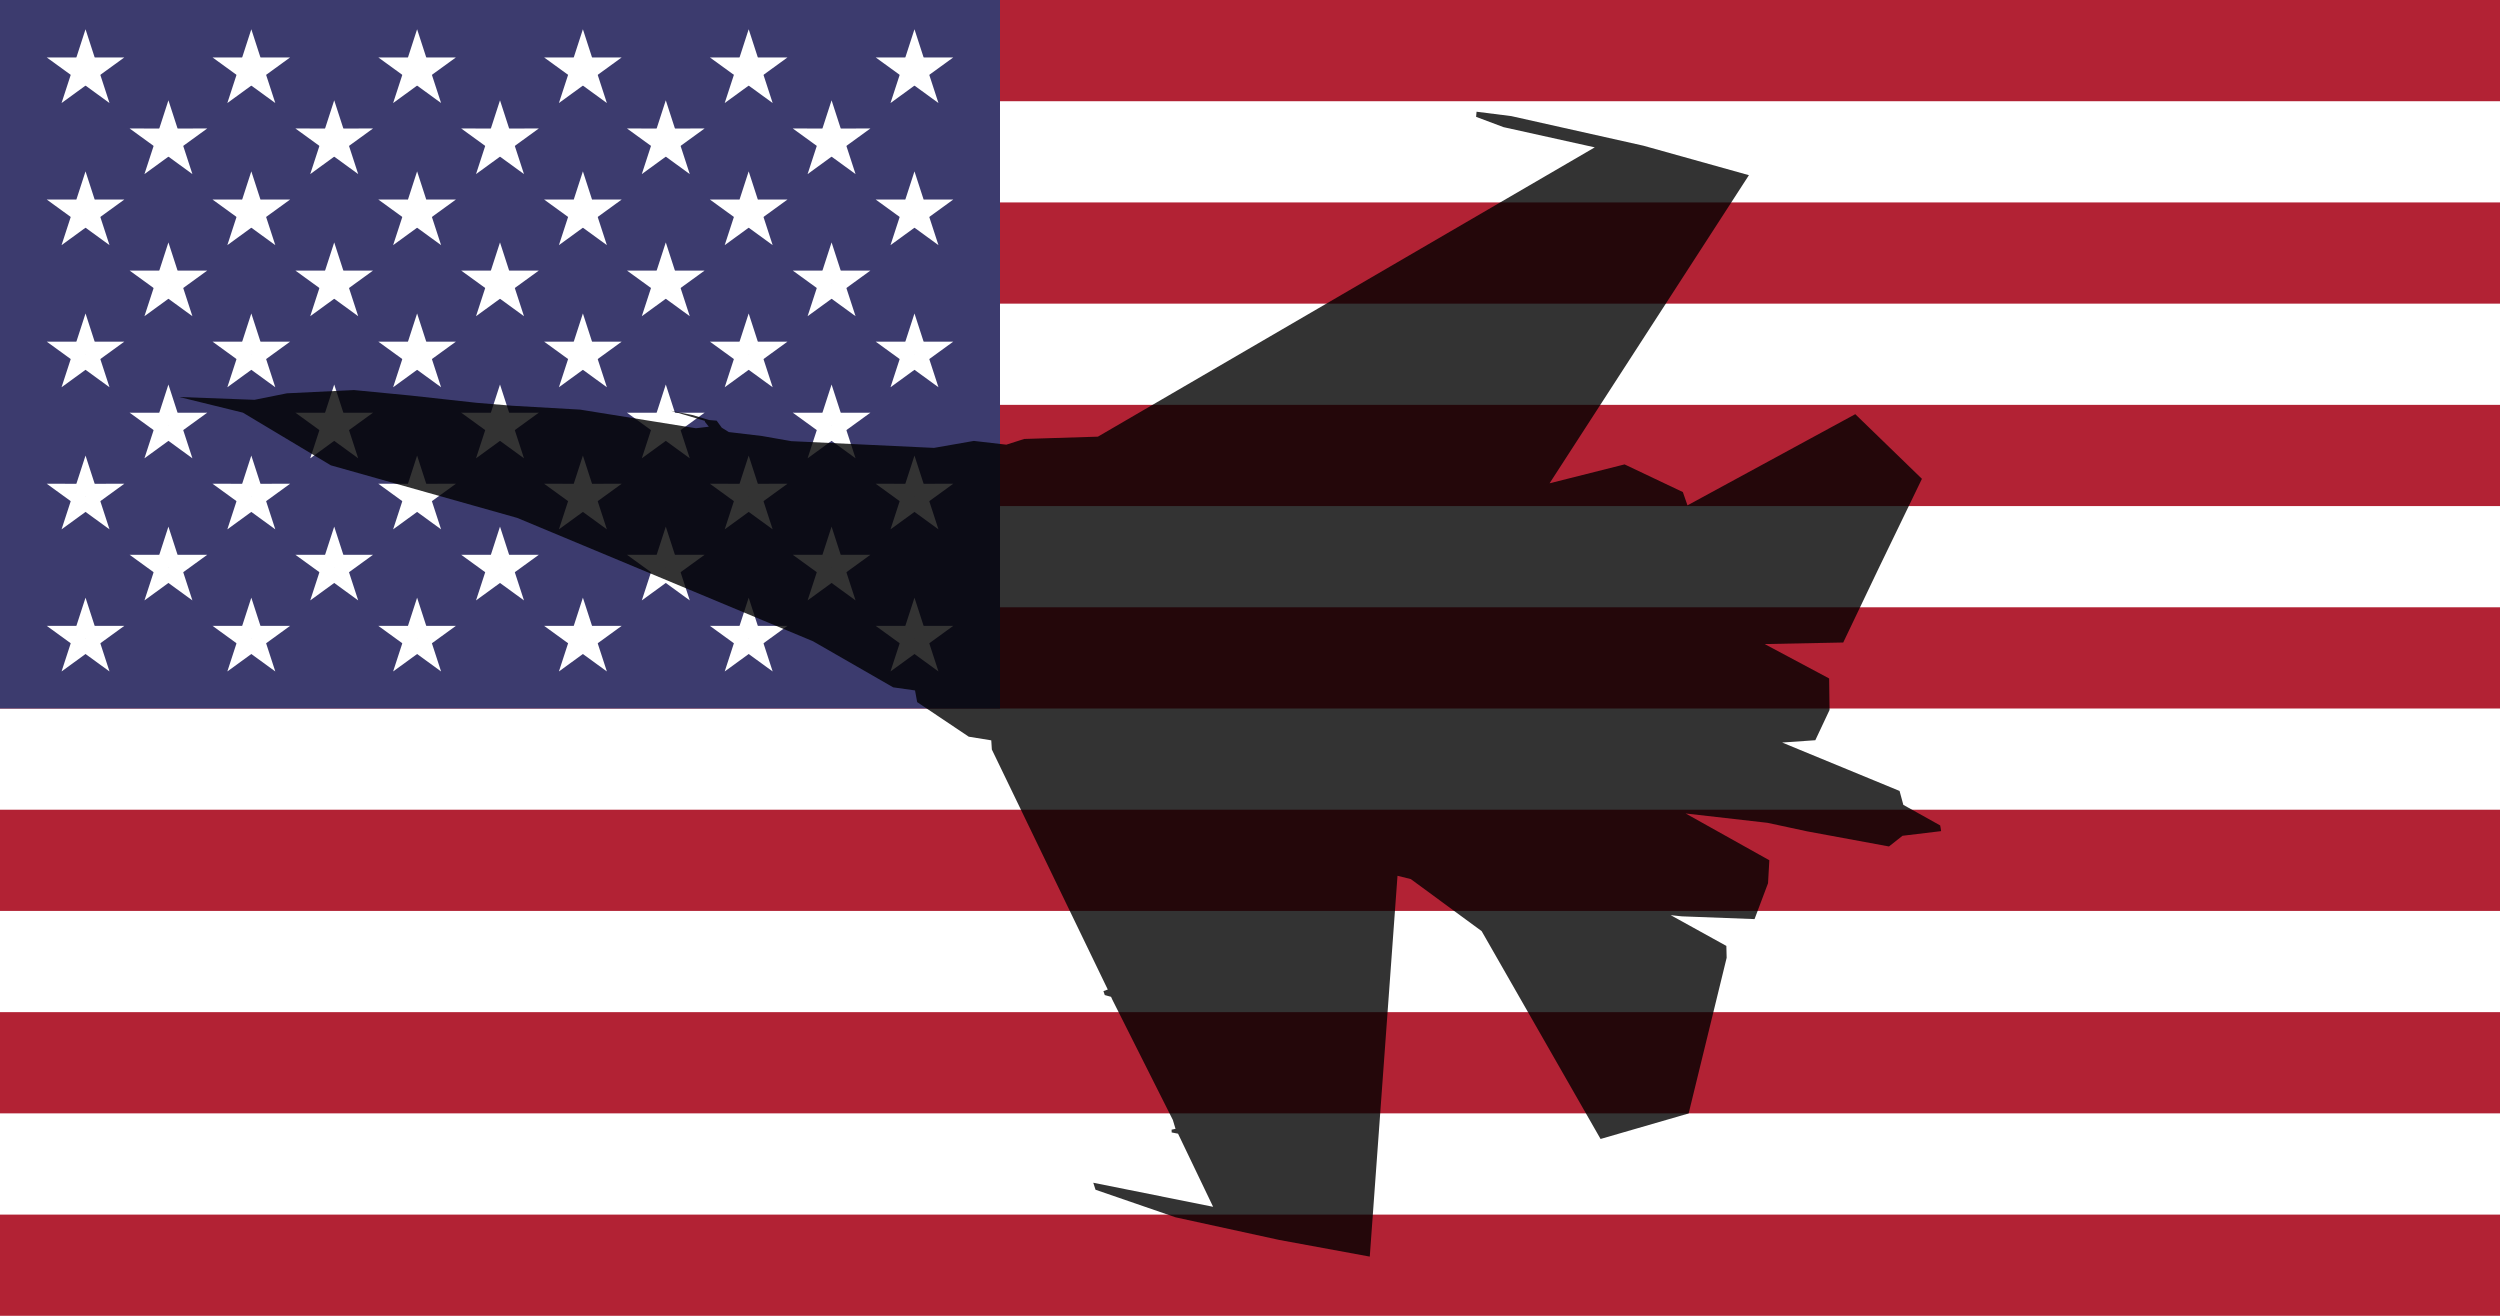 <?xml version="1.0" encoding="UTF-8"?>
<svg xmlns="http://www.w3.org/2000/svg" xmlns:xlink="http://www.w3.org/1999/xlink" width="1235" height="650">
<defs>
    <polygon id="pt" points="-0.162,0 0,-0.5 0.162,0" transform="scale(0.062)" fill="#FFF"/>
    <g id="star"><use xlink:href="#pt" transform="rotate(-144)"/><use xlink:href="#pt" transform="rotate(-72)"/><use xlink:href="#pt"/><use xlink:href="#pt" transform="rotate(72)"/><use xlink:href="#pt" transform="rotate(144)"/></g>
    <g id="s5"><use xlink:href="#star" x="-0.252"/><use xlink:href="#star" x="-0.126"/><use xlink:href="#star"/><use xlink:href="#star" x="0.126"/><use xlink:href="#star" x="0.252"/></g>
    <g id="s6"><use xlink:href="#s5" x="-0.063"/><use xlink:href="#star" x="0.315"/></g>
    <g id="x4"><use xlink:href="#s6"/><use xlink:href="#s5" y="0.054"/><use xlink:href="#s6" y="0.108"/><use xlink:href="#s5" y="0.162"/></g>
    <g id="u"><use xlink:href="#x4" y="-0.216"/><use xlink:href="#x4"/><use xlink:href="#s6" y="0.216"/></g>
    <rect id="stripe" width="1235" height="50" fill="#B22234"/>
</defs>
<rect width="1235" height="650" fill="#FFF"/><use xlink:href="#stripe"/><use xlink:href="#stripe" y="100"/><use xlink:href="#stripe" y="200"/><use xlink:href="#stripe" y="300"/><use xlink:href="#stripe" y="400"/><use xlink:href="#stripe" y="500"/><use xlink:href="#stripe" y="600"/><rect width="494" height="350" fill="#3C3B6E"/><use xlink:href="#u" transform="translate(247,175) scale(650)"/>
  <g id="layer1" transform="translate(-163.714,-600) scale(2)">
    <path
       style="fill:black;fill-opacity:.8;fill-rule:evenodd;stroke:none;stroke-width:0.5;stroke-linejoin:round;stroke-miterlimit:4;stroke-opacity:1"
       d="M 277.313,408.966 L 312.555,410.627 L 322.399,408.907 L 330.421,409.833 L 334.843,408.421 L 353.038,407.855 L 475.763,336.398 L 453.222,331.404 L 446.454,328.861 L 446.568,327.595 L 455.149,328.679 L 487.776,335.987 L 513.84,343.268 L 464.6,419.376 L 483.128,414.705 L 497.524,421.54 L 498.663,424.821 L 540.113,402.301 L 556.575,418.271 L 545.868,440.411 L 537.136,458.698 L 517.733,459.083 L 533.656,467.582 L 533.757,475.357 L 530.24,482.836 L 522.046,483.404 L 551.051,495.364 L 551.978,498.8 L 561.033,503.853 C 561.033,503.459 561.346,505.289 561.311,505.289 L 551.772,506.437 L 548.434,509.078 L 528.275,505.354 L 518.441,503.239 L 498.211,500.929 L 518.885,512.485 L 518.561,518.156 L 515.229,527.017 L 497.26,526.337 L 494.519,526.045 L 508.267,533.641 L 508.34,536.572 L 498.951,575.022 L 477.198,581.325 L 447.826,529.991 L 430.328,517.136 L 427.04,516.318 L 420.19,610.382 L 397.823,606.265 L 372.25,600.685 L 352.451,593.866 L 351.895,592.135 L 381.497,598.079 L 372.834,580.019 L 371.261,579.716 L 371.239,579.03 L 372.209,578.824 L 371.548,576.625 L 356.617,546.942 L 356.287,546.214 L 354.731,545.783 L 354.404,544.803 L 355.48,544.419 L 326.841,485.13 L 326.702,482.865 L 321.14,481.964 L 308.395,473.418 L 307.869,470.538 L 302.473,469.773 L 282.673,458.392 L 209.609,427.921 L 163.58,414.939 L 141.857,401.925 L 126.12,398.057 L 144.722,398.754 L 152.727,397.147 L 169.291,396.344 L 183.292,397.701 L 199.598,399.495 L 208.466,400.224 L 225.152,401.175 L 253.757,405.777 L 256.935,405.396 L 255.948,404.155 L 255.975,403.955 L 247.502,401.443 L 252.861,402.502 L 256.986,403.747 L 258.869,403.902 L 260.133,405.641 L 261.866,406.719 L 270.061,407.692 L 277.313,408.966 z "
       id="rect1900" />
  </g>
</svg>